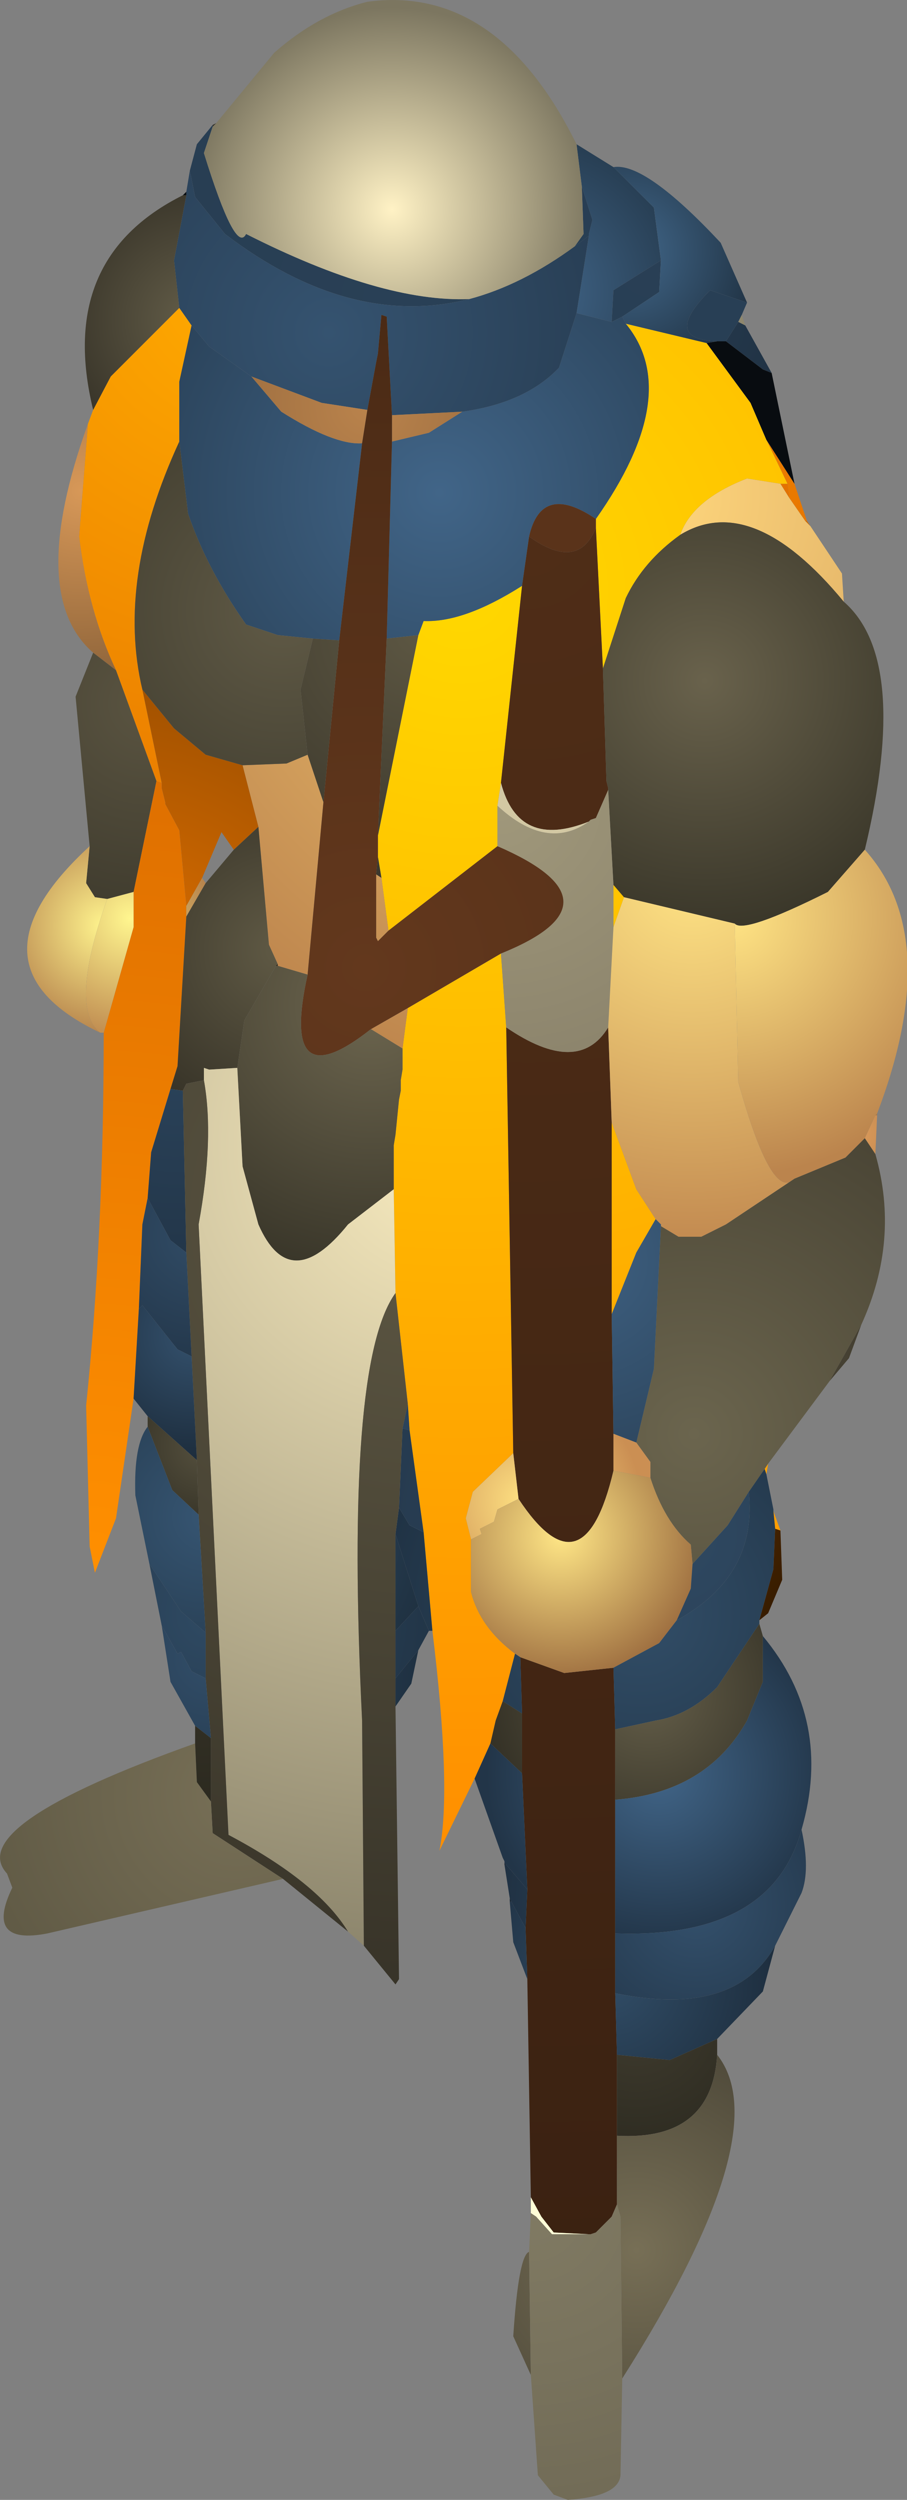 <?xml version="1.0" encoding="UTF-8" standalone="no"?>
<svg xmlns:ffdec="https://www.free-decompiler.com/flash" xmlns:xlink="http://www.w3.org/1999/xlink" ffdec:objectType="shape" height="71.05px" width="25.8px" xmlns="http://www.w3.org/2000/svg">
  <rect width="100%" height="100%" fill="#808080" stroke="none"/>
  <g transform="matrix(1.0, 0.0, 0.0, 1.0, 12.05, 54.65)">
    <path d="M4.35 -50.55 L5.4 -49.9 6.55 -48.75 6.75 -47.25 5.4 -46.4 5.35 -45.5 4.35 -45.75 4.7 -47.95 4.7 -48.0 4.8 -48.4 4.5 -49.35 4.35 -50.55" fill="url(#gradient0)" fill-rule="evenodd" stroke="none"/>
    <path d="M10.55 -40.9 L10.9 -39.85 10.85 -39.85 10.4 -40.5 10.35 -40.9 9.75 -42.15 10.55 -40.9 M-9.55 -42.6 L-9.4 -43.0 -8.9 -43.95 -6.95 -45.9 -6.6 -45.4 -6.95 -43.8 -6.95 -42.1 Q-8.75 -38.2 -8.0 -35.05 L-7.45 -32.4 -7.6 -32.45 -8.75 -35.6 Q-9.55 -37.3 -9.8 -39.4 L-9.55 -42.6" fill="url(#gradient1)" fill-rule="evenodd" stroke="none"/>
    <path d="M10.4 -40.5 L10.15 -40.9 10.35 -40.9 10.4 -40.5" fill="url(#gradient2)" fill-rule="evenodd" stroke="none"/>
    <path d="M9.8 -13.05 L9.75 -12.75 9.7 -12.9 9.8 -13.05 M9.95 -11.7 L10.15 -11.15 10.0 -11.2 9.95 -11.7 M1.45 -4.1 L0.45 -2.05 Q0.8 -3.8 0.25 -8.3 L0.0 -11.1 -0.4 -14.0 -0.45 -14.75 -0.8 -17.9 -0.85 -20.85 -0.85 -22.1 -0.8 -22.4 -0.7 -23.4 -0.65 -23.65 -0.65 -23.95 -0.6 -24.25 -0.6 -24.85 -0.45 -26.0 2.2 -27.55 2.35 -25.45 2.55 -13.35 1.4 -12.25 1.2 -11.5 1.35 -10.9 1.35 -9.4 Q1.6 -8.4 2.6 -7.65 L2.25 -6.3 2.05 -5.75 1.9 -5.1 1.45 -4.1 M10.15 -40.9 L9.2 -41.05 Q7.65 -40.45 7.3 -39.45 6.25 -38.7 5.75 -37.65 L5.1 -35.65 4.9 -39.65 4.9 -39.9 Q7.4 -43.45 5.75 -45.45 L8.05 -44.9 9.3 -43.2 9.75 -42.15 10.35 -40.9 10.15 -40.9 M-0.15 -36.6 L0.0 -37.0 Q1.15 -36.95 2.8 -38.0 L2.2 -32.4 2.1 -31.75 2.1 -30.6 -1.0 -28.2 -1.2 -29.7 -1.3 -30.3 -1.3 -30.9 -0.15 -36.6 M5.4 -29.5 L5.7 -29.15 5.4 -28.3 5.4 -29.5 M6.6 -20.0 L6.05 -19.05 5.35 -17.3 5.35 -22.75 6.05 -20.85 6.6 -20.0" fill="url(#gradient3)" fill-rule="evenodd" stroke="none"/>
    <path d="M11.0 -39.7 L11.9 -38.35 11.95 -37.55 Q9.35 -40.7 7.3 -39.45 7.65 -40.45 9.2 -41.05 L10.15 -40.9 10.4 -40.5 10.85 -39.85 11.0 -39.7 M-2.85 -31.85 L-3.3 -26.95 -4.15 -27.2 -4.15 -27.25 -4.4 -27.8 -4.7 -31.15 -5.15 -32.9 -3.9 -32.95 -3.3 -33.2 -2.85 -31.85 M-1.5 -25.4 L-0.45 -26.0 -0.6 -24.85 -1.5 -25.4 M-1.35 -29.8 L-1.2 -29.7 -1.0 -28.2 -1.3 -27.9 -1.35 -28.0 -1.35 -29.8" fill="url(#gradient4)" fill-rule="evenodd" stroke="none"/>
    <path d="M10.9 -39.85 L11.0 -39.7 10.85 -39.85 10.9 -39.85" fill="url(#gradient5)" fill-rule="evenodd" stroke="none"/>
    <path d="M5.35 -45.5 L5.4 -46.4 6.75 -47.25 6.7 -46.35 5.65 -45.65 5.35 -45.5" fill="url(#gradient6)" fill-rule="evenodd" stroke="none"/>
    <path d="M5.4 -49.9 Q6.3 -50.05 8.45 -47.75 L9.2 -46.05 8.15 -46.4 Q6.75 -45.0 8.35 -44.95 L8.05 -44.9 5.75 -45.45 5.65 -45.65 6.7 -46.35 6.75 -47.25 6.55 -48.75 5.4 -49.9" fill="url(#gradient7)" fill-rule="evenodd" stroke="none"/>
    <path d="M4.35 -45.75 L5.35 -45.5 5.65 -45.65 5.75 -45.45 Q7.4 -43.45 4.9 -39.9 3.35 -40.95 3.0 -39.4 L2.8 -38.0 Q1.15 -36.95 0.0 -37.0 L-0.15 -36.6 -1.05 -36.5 -0.9 -42.1 0.15 -42.35 1.1 -42.95 Q2.9 -43.2 3.85 -44.2 L4.35 -45.75 M-6.6 -45.4 L-6.1 -44.8 -4.9 -43.95 -4.05 -42.95 Q-2.55 -42.0 -1.75 -42.05 L-2.4 -36.45 -3.15 -36.5 -4.15 -36.6 -5.05 -36.9 Q-6.15 -38.45 -6.7 -40.05 L-6.95 -42.1 -6.95 -43.8 -6.6 -45.4" fill="url(#gradient8)" fill-rule="evenodd" stroke="none"/>
    <path d="M9.2 -46.05 L9.05 -45.7 8.95 -45.5 8.6 -44.95 8.35 -44.95 Q6.75 -45.0 8.15 -46.4 L9.2 -46.05" fill="url(#gradient9)" fill-rule="evenodd" stroke="none"/>
    <path d="M9.05 -45.7 L9.15 -45.4 8.95 -45.5 9.05 -45.7" fill="url(#gradient10)" fill-rule="evenodd" stroke="none"/>
    <path d="M9.15 -45.4 L9.9 -44.05 9.65 -44.15 8.6 -44.95 8.95 -45.5 9.15 -45.4" fill="url(#gradient11)" fill-rule="evenodd" stroke="none"/>
    <path d="M9.9 -44.05 L10.55 -40.9 9.75 -42.15 9.3 -43.2 8.05 -44.9 8.35 -44.95 8.6 -44.95 9.65 -44.15 9.9 -44.05" fill="url(#gradient12)" fill-rule="evenodd" stroke="none"/>
    <path d="M-6.65 -49.8 L-6.45 -50.55 -6.0 -51.1 -6.0 -51.05 -6.25 -50.3 Q-5.35 -47.4 -5.05 -48.0 -1.2 -46.05 1.3 -46.15 -2.1 -45.3 -5.65 -48.0 L-6.5 -49.05 -6.65 -49.8 M4.5 -49.35 L4.8 -48.4 4.7 -48.0 4.7 -47.95 4.3 -47.65 4.55 -48.0 4.5 -49.35" fill="url(#gradient13)" fill-rule="evenodd" stroke="none"/>
    <path d="M-6.75 -49.2 L-6.65 -49.8 -6.5 -49.05 -5.65 -48.0 Q-2.1 -45.3 1.3 -46.15 2.8 -46.55 4.3 -47.65 L4.7 -47.95 4.35 -45.75 3.85 -44.2 Q2.9 -43.2 1.1 -42.95 L-0.9 -42.85 -1.05 -45.65 -1.2 -45.7 -1.3 -44.6 -1.35 -44.35 -1.6 -43.0 -2.9 -43.2 -4.9 -43.95 -6.1 -44.8 -6.6 -45.4 -6.95 -45.9 -7.1 -47.25 -6.75 -49.1 -6.75 -49.2" fill="url(#gradient14)" fill-rule="evenodd" stroke="none"/>
    <path d="M-5.9 -51.15 L-4.25 -53.15 Q-3.0 -54.25 -1.6 -54.6 2.1 -55.1 4.35 -50.55 L4.5 -49.35 4.55 -48.0 4.3 -47.65 Q2.8 -46.55 1.3 -46.15 -1.2 -46.05 -5.05 -48.0 -5.35 -47.4 -6.25 -50.3 L-6.0 -51.05 -5.9 -51.15" fill="url(#gradient15)" fill-rule="evenodd" stroke="none"/>
    <path d="M4.9 -39.9 L4.9 -39.65 Q4.4 -38.4 3.0 -39.4 3.35 -40.95 4.9 -39.9" fill="url(#gradient16)" fill-rule="evenodd" stroke="none"/>
    <path d="M3.05 7.8 L2.95 1.6 2.9 0.15 2.95 -0.95 2.8 -4.25 2.8 -5.95 2.75 -7.55 4.0 -7.1 5.4 -7.25 5.45 -5.5 5.45 -3.5 5.45 0.3 5.45 2.0 5.5 3.75 5.5 6.05 5.5 8.0 5.35 8.35 4.9 8.8 4.75 8.85 4.7 8.85 3.7 8.8 3.35 8.35 3.05 7.8 M4.9 -39.65 L5.1 -35.65 5.2 -32.45 5.25 -32.25 5.25 -32.2 4.9 -31.4 4.75 -31.35 4.7 -31.3 Q2.7 -30.5 2.2 -32.4 L2.8 -38.0 3.0 -39.4 Q4.4 -38.4 4.9 -39.65 M2.35 -25.45 Q4.4 -24.05 5.25 -25.45 L5.35 -22.75 5.35 -17.3 5.4 -13.9 5.4 -12.85 Q4.55 -9.25 2.7 -12.05 L2.55 -13.35 2.35 -25.45" fill="url(#gradient17)" fill-rule="evenodd" stroke="none"/>
    <path d="M1.1 -42.95 L0.15 -42.35 -0.9 -42.1 -0.9 -42.85 1.1 -42.95 M-4.9 -43.95 L-2.9 -43.2 -1.6 -43.0 -1.75 -42.05 Q-2.55 -42.0 -4.05 -42.95 L-4.9 -43.95" fill="url(#gradient18)" fill-rule="evenodd" stroke="none"/>
    <path d="M11.95 -37.55 Q13.85 -35.9 12.55 -30.5 L11.5 -29.3 Q9.1 -28.1 8.85 -28.4 L5.7 -29.15 5.4 -29.5 5.25 -32.2 5.25 -32.25 5.2 -32.45 5.1 -35.65 5.75 -37.65 Q6.25 -38.7 7.3 -39.45 9.35 -40.7 11.95 -37.55" fill="url(#gradient19)" fill-rule="evenodd" stroke="none"/>
    <path d="M5.25 -32.2 L5.4 -29.5 5.4 -28.3 5.25 -25.45 Q4.4 -24.05 2.35 -25.45 L2.2 -27.55 Q5.8 -29.0 2.1 -30.6 L2.1 -31.75 Q3.5 -30.45 4.7 -31.3 L4.75 -31.35 4.9 -31.4 5.25 -32.2" fill="url(#gradient20)" fill-rule="evenodd" stroke="none"/>
    <path d="M4.7 -31.3 Q3.5 -30.45 2.1 -31.75 L2.2 -32.4 Q2.7 -30.5 4.7 -31.3" fill="url(#gradient21)" fill-rule="evenodd" stroke="none"/>
    <path d="M-0.9 -42.1 L-1.05 -36.5 -1.3 -30.9 -1.3 -30.3 -1.35 -29.8 -1.35 -28.0 -1.3 -27.9 -1.0 -28.2 2.1 -30.6 Q5.8 -29.0 2.2 -27.55 L-0.45 -26.0 -1.5 -25.4 Q-4.1 -23.35 -3.3 -26.95 L-2.85 -31.85 -2.4 -36.45 -1.75 -42.05 -1.6 -43.0 -1.35 -44.35 -1.3 -44.6 -1.2 -45.7 -1.05 -45.65 -0.9 -42.85 -0.9 -42.1" fill="url(#gradient22)" fill-rule="evenodd" stroke="none"/>
    <path d="M5.7 -29.15 L8.85 -28.4 8.95 -23.9 Q9.8 -20.85 10.4 -21.05 L8.6 -19.85 7.9 -19.5 7.25 -19.5 6.75 -19.8 6.75 -19.85 6.6 -20.0 6.05 -20.85 5.35 -22.75 5.25 -25.45 5.4 -28.3 5.7 -29.15" fill="url(#gradient23)" fill-rule="evenodd" stroke="none"/>
    <path d="M12.55 -30.5 Q14.8 -28.0 12.9 -23.0 L12.85 -22.95 12.55 -22.3 12.0 -21.75 10.55 -21.15 10.4 -21.05 Q9.8 -20.85 8.95 -23.9 L8.85 -28.4 Q9.1 -28.1 11.5 -29.3 L12.55 -30.5" fill="url(#gradient24)" fill-rule="evenodd" stroke="none"/>
    <path d="M12.9 -23.0 L12.9 -22.95 12.85 -22.95 12.9 -23.0" fill="url(#gradient25)" fill-rule="evenodd" stroke="none"/>
    <path d="M12.9 -22.95 L12.85 -21.85 12.55 -22.3 12.85 -22.95 12.9 -22.95" fill="url(#gradient26)" fill-rule="evenodd" stroke="none"/>
    <path d="M12.85 -21.85 Q13.55 -19.4 12.45 -17.0 L11.55 -15.4 9.8 -13.05 9.7 -12.9 9.25 -12.25 8.65 -11.3 7.65 -10.2 7.6 -10.75 Q6.85 -11.4 6.45 -12.65 L6.45 -13.1 6.05 -13.65 6.55 -15.75 6.75 -19.8 7.25 -19.5 7.9 -19.5 8.6 -19.85 10.4 -21.05 10.55 -21.15 12.0 -21.75 12.55 -22.3 12.85 -21.85" fill="url(#gradient27)" fill-rule="evenodd" stroke="none"/>
    <path d="M12.45 -17.0 L12.1 -16.05 11.55 -15.4 12.45 -17.0" fill="url(#gradient28)" fill-rule="evenodd" stroke="none"/>
    <path d="M6.75 -19.8 L6.55 -15.75 6.05 -13.65 5.4 -13.9 5.35 -17.3 6.05 -19.05 6.6 -20.0 6.75 -19.85 6.75 -19.8 M-0.6 -14.05 L-0.45 -14.75 -0.4 -14.0 -0.6 -14.05" fill="url(#gradient29)" fill-rule="evenodd" stroke="none"/>
    <path d="M6.05 -13.65 L6.45 -13.1 6.45 -12.65 5.4 -12.85 5.4 -13.9 6.05 -13.65 M2.7 -12.05 L2.1 -11.75 2.0 -11.4 1.6 -11.2 1.65 -11.05 1.35 -10.9 1.2 -11.5 1.4 -12.25 2.55 -13.35 2.7 -12.05" fill="url(#gradient30)" fill-rule="evenodd" stroke="none"/>
    <path d="M6.45 -12.65 Q6.85 -11.4 7.6 -10.75 L7.65 -10.2 7.6 -9.5 7.2 -8.6 6.7 -7.95 5.4 -7.25 4.0 -7.1 2.75 -7.55 2.6 -7.65 Q1.6 -8.4 1.35 -9.4 L1.35 -10.9 1.65 -11.05 1.6 -11.2 2.0 -11.4 2.1 -11.75 2.7 -12.05 Q4.55 -9.25 5.4 -12.85 L6.45 -12.65" fill="url(#gradient31)" fill-rule="evenodd" stroke="none"/>
    <path d="M9.75 -12.75 L9.95 -11.75 9.95 -11.7 10.0 -11.2 9.95 -10.05 9.55 -8.6 9.55 -8.5 8.35 -6.7 Q7.55 -5.9 6.6 -5.75 L5.45 -5.5 5.4 -7.25 6.7 -7.95 7.2 -8.6 Q9.5 -9.85 9.25 -12.25 L9.7 -12.9 9.75 -12.75 M0.25 -8.3 L0.15 -8.3 -0.15 -9.0 -0.8 -11.05 -0.7 -11.8 -0.4 -11.3 0.0 -11.1 0.25 -8.3 M2.6 -7.65 L2.75 -7.55 2.8 -5.95 2.25 -6.3 2.6 -7.65" fill="url(#gradient32)" fill-rule="evenodd" stroke="none"/>
    <path d="M7.65 -10.2 L8.65 -11.3 9.25 -12.25 Q9.5 -9.85 7.2 -8.6 L7.6 -9.5 7.65 -10.2 M-0.6 -14.05 L-0.4 -14.0 0.0 -11.1 -0.4 -11.3 -0.7 -11.8 -0.6 -14.05" fill="url(#gradient33)" fill-rule="evenodd" stroke="none"/>
    <path d="M10.15 -11.15 L10.2 -9.75 9.8 -8.8 9.55 -8.6 9.95 -10.05 10.0 -11.2 10.15 -11.15 M-5.15 -32.9 L-4.7 -31.15 -5.4 -30.5 -5.75 -31.0 -6.3 -29.7 -6.75 -28.9 -6.95 -31.05 -7.35 -31.8 -7.35 -31.85 -7.45 -32.25 -7.45 -32.4 -8.0 -35.05 -7.1 -33.95 -6.2 -33.2 -5.15 -32.9" fill="url(#gradient34)" fill-rule="evenodd" stroke="none"/>
    <path d="M9.55 -8.5 L9.65 -8.15 9.65 -6.85 9.2 -5.75 Q8.05 -3.7 5.45 -3.5 L5.45 -5.5 6.6 -5.75 Q7.55 -5.9 8.35 -6.7 L9.55 -8.5 M2.8 -5.95 L2.8 -4.25 1.9 -5.1 2.05 -5.75 2.25 -6.3 2.8 -5.95" fill="url(#gradient35)" fill-rule="evenodd" stroke="none"/>
    <path d="M9.65 -8.15 Q11.65 -5.75 10.75 -2.65 9.9 0.45 5.45 0.3 L5.45 -3.5 Q8.05 -3.7 9.2 -5.75 L9.65 -6.85 9.65 -8.15 M2.3 -1.7 L2.3 -1.75 2.25 -1.85 1.45 -4.1 1.9 -5.1 2.8 -4.25 2.95 -0.95 2.35 -1.65 2.3 -1.7" fill="url(#gradient36)" fill-rule="evenodd" stroke="none"/>
    <path d="M2.3 -1.65 L2.3 -1.7 2.35 -1.65 2.3 -1.65" fill="url(#gradient37)" fill-rule="evenodd" stroke="none"/>
    <path d="M10.75 -2.65 Q11.0 -1.5 10.75 -0.85 L10.0 0.65 Q8.85 2.7 5.45 2.0 L5.45 0.3 Q9.9 0.45 10.75 -2.65 M2.45 -0.7 L2.3 -1.65 2.35 -1.65 2.95 -0.95 2.9 0.15 2.5 -0.6 2.45 -0.7" fill="url(#gradient38)" fill-rule="evenodd" stroke="none"/>
    <path d="M2.45 -0.6 L2.45 -0.7 2.5 -0.6 2.45 -0.6" fill="url(#gradient39)" fill-rule="evenodd" stroke="none"/>
    <path d="M10.0 0.65 L9.65 1.95 8.35 3.3 7.0 3.9 5.5 3.75 5.45 2.0 Q8.85 2.7 10.0 0.65 M2.95 1.6 L2.55 0.55 2.45 -0.6 2.5 -0.6 2.9 0.15 2.95 1.6" fill="url(#gradient40)" fill-rule="evenodd" stroke="none"/>
    <path d="M8.35 3.3 L8.35 3.75 Q8.2 6.2 5.5 6.05 L5.5 3.75 7.0 3.9 8.35 3.3" fill="url(#gradient41)" fill-rule="evenodd" stroke="none"/>
    <path d="M8.35 3.75 Q10.1 5.95 5.65 12.95 L5.6 8.35 5.5 8.0 5.5 6.05 Q8.2 6.2 8.35 3.75 M3.05 12.85 L2.55 11.75 Q2.7 9.45 3.0 9.35 L3.05 12.85" fill="url(#gradient42)" fill-rule="evenodd" stroke="none"/>
    <path d="M3.05 8.25 L3.05 7.8 3.35 8.35 3.7 8.8 4.7 8.85 3.65 8.85 3.2 8.35 3.05 8.25" fill="url(#gradient43)" fill-rule="evenodd" stroke="none"/>
    <path d="M5.65 12.95 L5.6 15.7 Q5.55 16.3 4.1 16.4 L3.7 16.25 3.25 15.7 3.05 12.85 3.0 9.35 3.05 8.25 3.2 8.35 3.65 8.85 4.7 8.85 4.75 8.85 4.9 8.8 5.35 8.35 5.5 8.0 5.6 8.35 5.65 12.95" fill="url(#gradient44)" fill-rule="evenodd" stroke="none"/>
    <path d="M-6.0 -51.1 L-5.9 -51.15 -6.0 -51.05 -6.0 -51.1" fill="url(#gradient45)" fill-rule="evenodd" stroke="none"/>
    <path d="M-6.85 -49.1 L-6.75 -49.2 -6.75 -49.1 -6.85 -49.1" fill="url(#gradient46)" fill-rule="evenodd" stroke="none"/>
    <path d="M-9.4 -43.0 Q-10.45 -47.3 -6.85 -49.1 L-6.75 -49.1 -7.1 -47.25 -6.95 -45.9 -8.9 -43.95 -9.4 -43.0" fill="url(#gradient47)" fill-rule="evenodd" stroke="none"/>
    <path d="M-6.95 -42.1 L-6.7 -40.05 Q-6.15 -38.45 -5.05 -36.9 L-4.15 -36.6 -3.15 -36.5 -3.5 -35.05 -3.3 -33.2 -3.9 -32.95 -5.15 -32.9 -6.2 -33.2 -7.1 -33.95 -8.0 -35.05 Q-8.75 -38.2 -6.95 -42.1" fill="url(#gradient48)" fill-rule="evenodd" stroke="none"/>
    <path d="M-9.4 -36.1 Q-11.3 -37.75 -9.55 -42.6 L-9.8 -39.4 Q-9.55 -37.3 -8.75 -35.6 L-9.4 -36.1" fill="url(#gradient49)" fill-rule="evenodd" stroke="none"/>
    <path d="M-1.05 -36.5 L-0.15 -36.6 -1.3 -30.9 -1.05 -36.5 M-2.4 -36.45 L-2.85 -31.85 -3.3 -33.2 -3.5 -35.05 -3.15 -36.5 -2.4 -36.45 M-1.35 -29.8 L-1.3 -30.3 -1.2 -29.7 -1.35 -29.8" fill="url(#gradient50)" fill-rule="evenodd" stroke="none"/>
    <path d="M-9.5 -30.6 L-9.9 -34.85 -9.4 -36.1 -8.75 -35.6 -7.6 -32.45 -8.25 -29.3 -9.0 -29.1 -9.35 -29.15 -9.6 -29.55 -9.5 -30.6" fill="url(#gradient51)" fill-rule="evenodd" stroke="none"/>
    <path d="M-8.25 -14.9 L-8.75 -11.5 -9.35 -9.95 -9.5 -10.7 -9.6 -14.7 Q-9.1 -19.55 -9.1 -25.3 L-8.25 -28.3 -8.25 -29.3 -7.6 -32.45 -7.45 -32.4 -7.45 -32.25 -7.35 -31.85 -7.35 -31.8 -6.95 -31.05 -6.75 -28.9 -6.75 -28.6 -7.0 -24.35 -7.2 -23.7 -7.75 -21.9 -7.85 -20.6 -8.0 -19.85 -8.1 -17.45 -8.25 -14.9" fill="url(#gradient52)" fill-rule="evenodd" stroke="none"/>
    <path d="M-9.2 -25.3 Q-13.2 -27.2 -9.5 -30.6 L-9.6 -29.55 -9.35 -29.15 -9.0 -29.1 Q-10.1 -26.0 -9.2 -25.3 M-6.75 -28.9 L-6.3 -29.7 -6.2 -29.55 -6.75 -28.6 -6.75 -28.9" fill="url(#gradient53)" fill-rule="evenodd" stroke="none"/>
    <path d="M-4.7 -31.15 L-4.4 -27.8 -4.15 -27.25 -4.2 -27.2 -5.1 -25.65 -5.3 -24.3 -6.1 -24.25 -6.25 -24.3 -6.25 -23.95 -6.75 -23.85 -6.85 -23.65 -7.2 -23.7 -7.0 -24.35 -6.75 -28.6 -6.2 -29.55 -5.4 -30.5 -4.7 -31.15" fill="url(#gradient54)" fill-rule="evenodd" stroke="none"/>
    <path d="M-9.1 -25.3 L-9.2 -25.3 Q-10.1 -26.0 -9.0 -29.1 L-8.25 -29.3 -8.25 -28.3 -9.1 -25.3" fill="url(#gradient55)" fill-rule="evenodd" stroke="none"/>
    <path d="M-4.15 -27.25 L-4.15 -27.2 -4.2 -27.2 -4.15 -27.25" fill="url(#gradient56)" fill-rule="evenodd" stroke="none"/>
    <path d="M-3.3 -26.95 Q-4.1 -23.35 -1.5 -25.4 L-0.6 -24.85 -0.6 -24.25 -0.65 -23.95 -0.65 -23.65 -0.7 -23.4 -0.8 -22.4 -0.85 -22.1 -0.85 -20.85 -2.15 -19.85 Q-3.8 -17.8 -4.7 -19.85 L-5.15 -21.5 -5.3 -24.3 -5.1 -25.65 -4.2 -27.2 -4.15 -27.2 -3.3 -26.95" fill="url(#gradient57)" fill-rule="evenodd" stroke="none"/>
    <path d="M-1.7 0.65 L-2.15 0.25 Q-3.0 -1.15 -5.55 -2.5 L-6.4 -19.85 Q-5.95 -22.3 -6.25 -23.95 L-6.25 -24.3 -6.1 -24.25 -5.3 -24.3 -5.15 -21.5 -4.7 -19.85 Q-3.8 -17.8 -2.15 -19.85 L-0.85 -20.85 -0.8 -17.9 Q-2.25 -15.9 -1.75 -5.75 L-1.7 0.65" fill="url(#gradient58)" fill-rule="evenodd" stroke="none"/>
    <path d="M-7.2 -23.7 L-6.85 -23.65 -6.75 -19.05 -7.2 -19.4 -7.85 -20.6 -7.75 -21.9 -7.2 -23.7" fill="url(#gradient59)" fill-rule="evenodd" stroke="none"/>
    <path d="M-0.8 -6.15 L-0.7 1.6 -0.8 1.75 -1.7 0.65 -1.75 -5.75 Q-2.25 -15.9 -0.8 -17.9 L-0.45 -14.75 -0.6 -14.05 -0.7 -11.8 -0.8 -11.05 -0.8 -8.3 -0.8 -6.95 -0.8 -6.15 M-2.15 0.25 L-4.0 -1.25 -6.0 -2.55 -6.05 -3.45 -6.05 -5.25 -6.2 -6.95 -6.2 -8.25 -6.4 -11.6 -6.45 -13.15 -6.6 -16.1 -6.75 -19.05 -6.85 -23.65 -6.75 -23.85 -6.25 -23.95 Q-5.95 -22.3 -6.4 -19.85 L-5.55 -2.5 Q-3.0 -1.15 -2.15 0.25" fill="url(#gradient60)" fill-rule="evenodd" stroke="none"/>
    <path d="M-7.85 -20.6 L-7.2 -19.4 -6.75 -19.05 -6.6 -16.1 -7.0 -16.3 -8.0 -17.55 -8.1 -17.45 -8.0 -19.85 -7.85 -20.6" fill="url(#gradient61)" fill-rule="evenodd" stroke="none"/>
    <path d="M-7.85 -14.4 L-8.25 -14.9 -8.1 -17.45 -8.0 -17.55 -7.0 -16.3 -6.6 -16.1 -6.45 -13.15 -7.85 -14.4" fill="url(#gradient62)" fill-rule="evenodd" stroke="none"/>
    <path d="M-7.85 -14.1 L-7.85 -14.4 -6.45 -13.15 -6.4 -11.6 -7.15 -12.3 -7.85 -14.1" fill="url(#gradient63)" fill-rule="evenodd" stroke="none"/>
    <path d="M-4.0 -1.25 L-10.7 0.3 Q-12.5 0.65 -11.7 -1.0 L-11.85 -1.4 Q-13.1 -2.75 -6.5 -5.1 L-6.45 -4.0 -6.05 -3.45 -6.0 -2.55 -4.0 -1.25" fill="url(#gradient64)" fill-rule="evenodd" stroke="none"/>
    <path d="M-7.8 -10.2 L-8.2 -12.15 Q-8.25 -13.6 -7.85 -14.1 L-7.15 -12.3 -6.4 -11.6 -6.2 -8.25 -6.9 -8.85 -7.8 -10.2 M-0.8 -8.3 L-0.8 -11.05 -0.15 -9.0 -0.8 -8.3" fill="url(#gradient65)" fill-rule="evenodd" stroke="none"/>
    <path d="M0.15 -8.3 L-0.15 -7.75 -0.8 -6.95 -0.8 -8.3 -0.15 -9.0 0.15 -8.3 M-7.45 -8.45 L-7.8 -10.2 -6.9 -8.85 -6.2 -8.25 -6.2 -6.95 -6.6 -7.15 -6.9 -7.7 -7.0 -7.65 -7.45 -8.45" fill="url(#gradient66)" fill-rule="evenodd" stroke="none"/>
    <path d="M-0.15 -7.75 L-0.35 -6.8 -0.8 -6.15 -0.8 -6.95 -0.15 -7.75 M-6.5 -5.6 L-7.2 -6.85 -7.45 -8.45 -7.0 -7.65 -6.9 -7.7 -6.6 -7.15 -6.2 -6.95 -6.05 -5.25 -6.5 -5.6" fill="url(#gradient67)" fill-rule="evenodd" stroke="none"/>
    <path d="M-6.5 -5.1 L-6.5 -5.6 -6.05 -5.25 -6.05 -3.45 -6.45 -4.0 -6.5 -5.1" fill="url(#gradient68)" fill-rule="evenodd" stroke="none"/>
  </g>
  <defs>
    <radialGradient cx="0" cy="0" gradientTransform="matrix(0.006, 0.0, 0.0, 0.006, 3.05, -46.35)" gradientUnits="userSpaceOnUse" id="gradient0" r="819.2" spreadMethod="pad">
      <stop offset="0.0" stop-color="#42678b"/>
      <stop offset="1.0" stop-color="#24394c"/>
    </radialGradient>
    <radialGradient cx="0" cy="0" gradientTransform="matrix(0.022, 0.0, 0.0, 0.022, -5.0, -46.7)" gradientUnits="userSpaceOnUse" id="gradient1" r="819.2" spreadMethod="pad">
      <stop offset="0.0" stop-color="#ffab00"/>
      <stop offset="1.0" stop-color="#e77500"/>
    </radialGradient>
    <radialGradient cx="0" cy="0" gradientTransform="matrix(0.002, 0.0, 0.0, 0.002, 10.2, -41.0)" gradientUnits="userSpaceOnUse" id="gradient2" r="819.2" spreadMethod="pad">
      <stop offset="0.0" stop-color="#e57300"/>
      <stop offset="1.0" stop-color="#db6e00"/>
    </radialGradient>
    <radialGradient cx="0" cy="0" gradientTransform="matrix(0.044, 0.0, 0.0, 0.044, 1.1, -37.9)" gradientUnits="userSpaceOnUse" id="gradient3" r="819.2" spreadMethod="pad">
      <stop offset="0.0" stop-color="#ffd800"/>
      <stop offset="1.0" stop-color="#ff8e00"/>
    </radialGradient>
    <radialGradient cx="0" cy="0" gradientTransform="matrix(0.021, 0.0, 0.0, 0.021, 6.45, -40.55)" gradientUnits="userSpaceOnUse" id="gradient4" r="819.2" spreadMethod="pad">
      <stop offset="0.0" stop-color="#ffd77d"/>
      <stop offset="1.0" stop-color="#bf874e"/>
    </radialGradient>
    <radialGradient cx="0" cy="0" gradientTransform="matrix(0.003, 0.0, 0.0, 0.003, 10.95, -39.6)" gradientUnits="userSpaceOnUse" id="gradient5" r="819.2" spreadMethod="pad">
      <stop offset="0.0" stop-color="#d36a00"/>
      <stop offset="1.0" stop-color="#bd5f00"/>
    </radialGradient>
    <radialGradient cx="0" cy="0" gradientTransform="matrix(0.003, 0.0, 0.0, 0.003, 6.6, -47.4)" gradientUnits="userSpaceOnUse" id="gradient6" r="819.2" spreadMethod="pad">
      <stop offset="0.0" stop-color="#293f55"/>
      <stop offset="1.0" stop-color="#283f55"/>
    </radialGradient>
    <radialGradient cx="0" cy="0" gradientTransform="matrix(0.005, 0.0, 0.0, 0.005, 5.8, -47.5)" gradientUnits="userSpaceOnUse" id="gradient7" r="819.2" spreadMethod="pad">
      <stop offset="0.0" stop-color="#42688b"/>
      <stop offset="1.0" stop-color="#1e2f3f"/>
    </radialGradient>
    <radialGradient cx="0" cy="0" gradientTransform="matrix(0.011, 0.0, 0.0, 0.011, 0.45, -40.65)" gradientUnits="userSpaceOnUse" id="gradient8" r="819.2" spreadMethod="pad">
      <stop offset="0.0" stop-color="#416588"/>
      <stop offset="1.0" stop-color="#2a4259"/>
    </radialGradient>
    <radialGradient cx="0" cy="0" gradientTransform="matrix(0.002, 0.0, 0.0, 0.002, 9.1, -46.15)" gradientUnits="userSpaceOnUse" id="gradient9" r="819.2" spreadMethod="pad">
      <stop offset="0.0" stop-color="#283f55"/>
      <stop offset="1.0" stop-color="#283f55"/>
    </radialGradient>
    <radialGradient cx="0" cy="0" gradientTransform="matrix(0.005, 0.0, 0.0, 0.005, 7.35, -46.45)" gradientUnits="userSpaceOnUse" id="gradient10" r="819.2" spreadMethod="pad">
      <stop offset="0.0" stop-color="#9c9579"/>
      <stop offset="1.0" stop-color="#7e7761"/>
    </radialGradient>
    <radialGradient cx="0" cy="0" gradientTransform="matrix(0.003, 0.0, 0.0, 0.003, 8.1, -45.3)" gradientUnits="userSpaceOnUse" id="gradient11" r="819.2" spreadMethod="pad">
      <stop offset="0.0" stop-color="#24384c"/>
      <stop offset="1.0" stop-color="#203243"/>
    </radialGradient>
    <radialGradient cx="0" cy="0" gradientTransform="matrix(0.008, 0.0, 0.0, 0.008, 9.1, -42.65)" gradientUnits="userSpaceOnUse" id="gradient12" r="819.2" spreadMethod="pad">
      <stop offset="0.0" stop-color="#080c10"/>
      <stop offset="1.0" stop-color="#080c10"/>
    </radialGradient>
    <radialGradient cx="0" cy="0" gradientTransform="matrix(0.009, 0.0, 0.0, 0.009, -0.5, -46.1)" gradientUnits="userSpaceOnUse" id="gradient13" r="819.2" spreadMethod="pad">
      <stop offset="0.0" stop-color="#294056"/>
      <stop offset="1.0" stop-color="#283e53"/>
    </radialGradient>
    <radialGradient cx="0" cy="0" gradientTransform="matrix(0.01, 0.0, 0.0, 0.01, -2.7, -45.2)" gradientUnits="userSpaceOnUse" id="gradient14" r="819.2" spreadMethod="pad">
      <stop offset="0.0" stop-color="#355370"/>
      <stop offset="1.0" stop-color="#283e54"/>
    </radialGradient>
    <radialGradient cx="0" cy="0" gradientTransform="matrix(0.007, 0.0, 0.0, 0.007, -0.9, -48.7)" gradientUnits="userSpaceOnUse" id="gradient15" r="819.2" spreadMethod="pad">
      <stop offset="0.0" stop-color="#fff2c5"/>
      <stop offset="1.0" stop-color="#7c7660"/>
    </radialGradient>
    <radialGradient cx="0" cy="0" gradientTransform="matrix(0.002, 0.0, 0.0, 0.002, 4.35, -39.2)" gradientUnits="userSpaceOnUse" id="gradient16" r="819.2" spreadMethod="pad">
      <stop offset="0.0" stop-color="#5a331a"/>
      <stop offset="1.0" stop-color="#5a331a"/>
    </radialGradient>
    <radialGradient cx="0" cy="0" gradientTransform="matrix(0.063, 0.0, 0.0, 0.063, 3.0, -39.5)" gradientUnits="userSpaceOnUse" id="gradient17" r="819.2" spreadMethod="pad">
      <stop offset="0.0" stop-color="#4f2d17"/>
      <stop offset="1.0" stop-color="#3a2111"/>
    </radialGradient>
    <radialGradient cx="0" cy="0" gradientTransform="matrix(0.005, 0.0, 0.0, 0.005, -1.6, -43.15)" gradientUnits="userSpaceOnUse" id="gradient18" r="819.2" spreadMethod="pad">
      <stop offset="0.0" stop-color="#ba834c"/>
      <stop offset="1.0" stop-color="#9d6e40"/>
    </radialGradient>
    <radialGradient cx="0" cy="0" gradientTransform="matrix(0.009, 0.0, 0.0, 0.009, 8.0, -35.3)" gradientUnits="userSpaceOnUse" id="gradient19" r="819.2" spreadMethod="pad">
      <stop offset="0.0" stop-color="#69624c"/>
      <stop offset="1.0" stop-color="#383528"/>
    </radialGradient>
    <radialGradient cx="0" cy="0" gradientTransform="matrix(0.009, 0.0, 0.0, 0.009, 2.15, -31.9)" gradientUnits="userSpaceOnUse" id="gradient20" r="819.2" spreadMethod="pad">
      <stop offset="0.0" stop-color="#a0987b"/>
      <stop offset="1.0" stop-color="#8d856d"/>
    </radialGradient>
    <radialGradient cx="0" cy="0" gradientTransform="matrix(0.003, 0.0, 0.0, 0.003, 2.85, -31.25)" gradientUnits="userSpaceOnUse" id="gradient21" r="819.2" spreadMethod="pad">
      <stop offset="0.0" stop-color="#d3c8a3"/>
      <stop offset="1.0" stop-color="#d2c7a2"/>
    </radialGradient>
    <radialGradient cx="0" cy="0" gradientTransform="matrix(0.023, 0.0, 0.0, 0.023, -1.65, -27.15)" gradientUnits="userSpaceOnUse" id="gradient22" r="819.2" spreadMethod="pad">
      <stop offset="0.0" stop-color="#63381d"/>
      <stop offset="1.0" stop-color="#4a2a15"/>
    </radialGradient>
    <radialGradient cx="0" cy="0" gradientTransform="matrix(0.013, 0.0, 0.0, 0.013, 7.65, -29.75)" gradientUnits="userSpaceOnUse" id="gradient23" r="819.2" spreadMethod="pad">
      <stop offset="0.0" stop-color="#ffe485"/>
      <stop offset="1.0" stop-color="#c1884f"/>
    </radialGradient>
    <radialGradient cx="0" cy="0" gradientTransform="matrix(0.009, 0.0, 0.0, 0.009, 8.8, -28.6)" gradientUnits="userSpaceOnUse" id="gradient24" r="819.2" spreadMethod="pad">
      <stop offset="0.0" stop-color="#ffe484"/>
      <stop offset="1.0" stop-color="#bb844d"/>
    </radialGradient>
    <radialGradient cx="0" cy="0" gradientTransform="matrix(0.001, 0.0, 0.0, 0.001, 12.9, -23.55)" gradientUnits="userSpaceOnUse" id="gradient25" r="819.2" spreadMethod="pad">
      <stop offset="0.0" stop-color="#be864e"/>
      <stop offset="1.0" stop-color="#a37343"/>
    </radialGradient>
    <radialGradient cx="0" cy="0" gradientTransform="matrix(0.002, 0.0, 0.0, 0.002, 12.35, -22.4)" gradientUnits="userSpaceOnUse" id="gradient26" r="819.2" spreadMethod="pad">
      <stop offset="0.0" stop-color="#db9a5a"/>
      <stop offset="1.0" stop-color="#b9834c"/>
    </radialGradient>
    <radialGradient cx="0" cy="0" gradientTransform="matrix(0.012, 0.0, 0.0, 0.012, 7.7, -13.9)" gradientUnits="userSpaceOnUse" id="gradient27" r="819.2" spreadMethod="pad">
      <stop offset="0.0" stop-color="#6b654e"/>
      <stop offset="1.0" stop-color="#4a4535"/>
    </radialGradient>
    <radialGradient cx="0" cy="0" gradientTransform="matrix(0.002, 0.0, 0.0, 0.002, 11.9, -16.05)" gradientUnits="userSpaceOnUse" id="gradient28" r="819.2" spreadMethod="pad">
      <stop offset="0.0" stop-color="#464133"/>
      <stop offset="1.0" stop-color="#413c2e"/>
    </radialGradient>
    <radialGradient cx="0" cy="0" gradientTransform="matrix(0.008, 0.0, 0.0, 0.008, 4.45, -18.8)" gradientUnits="userSpaceOnUse" id="gradient29" r="819.2" spreadMethod="pad">
      <stop offset="0.0" stop-color="#3e6081"/>
      <stop offset="1.0" stop-color="#2b435a"/>
    </radialGradient>
    <radialGradient cx="0" cy="0" gradientTransform="matrix(0.004, 0.0, 0.0, 0.004, 2.9, -12.0)" gradientUnits="userSpaceOnUse" id="gradient30" r="819.2" spreadMethod="pad">
      <stop offset="0.0" stop-color="#ffe283"/>
      <stop offset="1.0" stop-color="#cb8f53"/>
    </radialGradient>
    <radialGradient cx="0" cy="0" gradientTransform="matrix(0.005, 0.0, 0.0, 0.005, 3.9, -11.0)" gradientUnits="userSpaceOnUse" id="gradient31" r="819.2" spreadMethod="pad">
      <stop offset="0.0" stop-color="#ffe686"/>
      <stop offset="1.0" stop-color="#9f7041"/>
    </radialGradient>
    <radialGradient cx="0" cy="0" gradientTransform="matrix(0.009, 0.0, 0.0, 0.009, 6.15, -8.8)" gradientUnits="userSpaceOnUse" id="gradient32" r="819.2" spreadMethod="pad">
      <stop offset="0.0" stop-color="#324e68"/>
      <stop offset="1.0" stop-color="#203345"/>
    </radialGradient>
    <radialGradient cx="0" cy="0" gradientTransform="matrix(0.011, 0.0, 0.0, 0.011, 6.95, -11.05)" gradientUnits="userSpaceOnUse" id="gradient33" r="819.2" spreadMethod="pad">
      <stop offset="0.0" stop-color="#2f4962"/>
      <stop offset="1.0" stop-color="#25394d"/>
    </radialGradient>
    <radialGradient cx="0" cy="0" gradientTransform="matrix(0.031, 0.0, 0.0, 0.031, -9.2, -24.75)" gradientUnits="userSpaceOnUse" id="gradient34" r="819.2" spreadMethod="pad">
      <stop offset="0.0" stop-color="#ef7800"/>
      <stop offset="1.0" stop-color="#331a00"/>
    </radialGradient>
    <radialGradient cx="0" cy="0" gradientTransform="matrix(0.006, 0.0, 0.0, 0.006, 6.4, -6.5)" gradientUnits="userSpaceOnUse" id="gradient35" r="819.2" spreadMethod="pad">
      <stop offset="0.0" stop-color="#645e49"/>
      <stop offset="1.0" stop-color="#322f24"/>
    </radialGradient>
    <radialGradient cx="0" cy="0" gradientTransform="matrix(0.006, 0.0, 0.0, 0.006, 6.7, -4.25)" gradientUnits="userSpaceOnUse" id="gradient36" r="819.2" spreadMethod="pad">
      <stop offset="0.0" stop-color="#416588"/>
      <stop offset="1.0" stop-color="#223548"/>
    </radialGradient>
    <radialGradient cx="0" cy="0" gradientTransform="matrix(0.004, 0.0, 0.0, 0.004, 1.5, -4.15)" gradientUnits="userSpaceOnUse" id="gradient37" r="819.2" spreadMethod="pad">
      <stop offset="0.0" stop-color="#1f3142"/>
      <stop offset="1.0" stop-color="#121c26"/>
    </radialGradient>
    <radialGradient cx="0" cy="0" gradientTransform="matrix(0.007, 0.0, 0.0, 0.007, 7.75, -0.5)" gradientUnits="userSpaceOnUse" id="gradient38" r="819.2" spreadMethod="pad">
      <stop offset="0.0" stop-color="#34516d"/>
      <stop offset="1.0" stop-color="#1f3041"/>
    </radialGradient>
    <radialGradient cx="0" cy="0" gradientTransform="matrix(0.002, 0.0, 0.0, 0.002, 2.6, -0.35)" gradientUnits="userSpaceOnUse" id="gradient39" r="819.2" spreadMethod="pad">
      <stop offset="0.0" stop-color="#1b2b39"/>
      <stop offset="1.0" stop-color="#101a23"/>
    </radialGradient>
    <radialGradient cx="0" cy="0" gradientTransform="matrix(0.006, 0.0, 0.0, 0.006, 5.3, 1.6)" gradientUnits="userSpaceOnUse" id="gradient40" r="819.2" spreadMethod="pad">
      <stop offset="0.0" stop-color="#314d67"/>
      <stop offset="1.0" stop-color="#1d2d3d"/>
    </radialGradient>
    <radialGradient cx="0" cy="0" gradientTransform="matrix(0.005, 0.0, 0.0, 0.005, 6.05, 2.75)" gradientUnits="userSpaceOnUse" id="gradient41" r="819.2" spreadMethod="pad">
      <stop offset="0.0" stop-color="#3f3b2e"/>
      <stop offset="1.0" stop-color="#2c2a20"/>
    </radialGradient>
    <radialGradient cx="0" cy="0" gradientTransform="matrix(0.008, 0.0, 0.0, 0.008, 6.05, 9.3)" gradientUnits="userSpaceOnUse" id="gradient42" r="819.2" spreadMethod="pad">
      <stop offset="0.0" stop-color="#776f56"/>
      <stop offset="1.0" stop-color="#4c4738"/>
    </radialGradient>
    <radialGradient cx="0" cy="0" gradientTransform="matrix(0.003, 0.0, 0.0, 0.003, 4.85, 8.7)" gradientUnits="userSpaceOnUse" id="gradient43" r="819.2" spreadMethod="pad">
      <stop offset="0.0" stop-color="#ffffd7"/>
      <stop offset="1.0" stop-color="#ffffd7"/>
    </radialGradient>
    <radialGradient cx="0" cy="0" gradientTransform="matrix(0.01, 0.0, 0.0, 0.01, 3.1, 8.15)" gradientUnits="userSpaceOnUse" id="gradient44" r="819.2" spreadMethod="pad">
      <stop offset="0.0" stop-color="#807a63"/>
      <stop offset="1.0" stop-color="#726c57"/>
    </radialGradient>
    <radialGradient cx="0" cy="0" gradientTransform="matrix(0.006, 0.0, 0.0, 0.006, -3.05, -54.15)" gradientUnits="userSpaceOnUse" id="gradient45" r="819.2" spreadMethod="pad">
      <stop offset="0.0" stop-color="#686350"/>
      <stop offset="1.0" stop-color="#28261f"/>
    </radialGradient>
    <radialGradient cx="0" cy="0" gradientTransform="matrix(0.006, 0.0, 0.0, 0.006, -7.15, -47.15)" gradientUnits="userSpaceOnUse" id="gradient46" r="819.2" spreadMethod="pad">
      <stop offset="0.0" stop-color="#080c10"/>
      <stop offset="1.0" stop-color="#080c10"/>
    </radialGradient>
    <radialGradient cx="0" cy="0" gradientTransform="matrix(0.005, 0.0, 0.0, 0.005, -6.45, -45.55)" gradientUnits="userSpaceOnUse" id="gradient47" r="819.2" spreadMethod="pad">
      <stop offset="0.0" stop-color="#645e49"/>
      <stop offset="1.0" stop-color="#373328"/>
    </radialGradient>
    <radialGradient cx="0" cy="0" gradientTransform="matrix(0.007, 0.0, 0.0, 0.007, -4.0, -37.3)" gradientUnits="userSpaceOnUse" id="gradient48" r="819.2" spreadMethod="pad">
      <stop offset="0.0" stop-color="#605a46"/>
      <stop offset="1.0" stop-color="#464233"/>
    </radialGradient>
    <radialGradient cx="0" cy="0" gradientTransform="matrix(0.007, 0.0, 0.0, 0.007, -9.75, -40.7)" gradientUnits="userSpaceOnUse" id="gradient49" r="819.2" spreadMethod="pad">
      <stop offset="0.0" stop-color="#d79858"/>
      <stop offset="1.0" stop-color="#8a6138"/>
    </radialGradient>
    <radialGradient cx="0" cy="0" gradientTransform="matrix(0.009, 0.0, 0.0, 0.009, -0.05, -36.75)" gradientUnits="userSpaceOnUse" id="gradient50" r="819.2" spreadMethod="pad">
      <stop offset="0.0" stop-color="#5d5743"/>
      <stop offset="1.0" stop-color="#3b372b"/>
    </radialGradient>
    <radialGradient cx="0" cy="0" gradientTransform="matrix(0.007, 0.0, 0.0, 0.007, -7.85, -34.65)" gradientUnits="userSpaceOnUse" id="gradient51" r="819.2" spreadMethod="pad">
      <stop offset="0.0" stop-color="#5a5441"/>
      <stop offset="1.0" stop-color="#413d2f"/>
    </radialGradient>
    <radialGradient cx="0" cy="0" gradientTransform="matrix(0.029, 0.0, 0.0, 0.029, -9.45, -10.05)" gradientUnits="userSpaceOnUse" id="gradient52" r="819.2" spreadMethod="pad">
      <stop offset="0.0" stop-color="#ff8f00"/>
      <stop offset="1.0" stop-color="#dd6e00"/>
    </radialGradient>
    <radialGradient cx="0" cy="0" gradientTransform="matrix(0.004, 0.0, 0.0, 0.004, -9.1, -28.35)" gradientUnits="userSpaceOnUse" id="gradient53" r="819.2" spreadMethod="pad">
      <stop offset="0.0" stop-color="#fff48e"/>
      <stop offset="1.0" stop-color="#b37e49"/>
    </radialGradient>
    <radialGradient cx="0" cy="0" gradientTransform="matrix(0.006, 0.0, 0.0, 0.006, -4.05, -27.65)" gradientUnits="userSpaceOnUse" id="gradient54" r="819.2" spreadMethod="pad">
      <stop offset="0.0" stop-color="#605a45"/>
      <stop offset="1.0" stop-color="#393529"/>
    </radialGradient>
    <radialGradient cx="0" cy="0" gradientTransform="matrix(0.004, 0.0, 0.0, 0.004, -8.35, -28.55)" gradientUnits="userSpaceOnUse" id="gradient55" r="819.2" spreadMethod="pad">
      <stop offset="0.0" stop-color="#fff68f"/>
      <stop offset="1.0" stop-color="#c29053"/>
    </radialGradient>
    <radialGradient cx="0" cy="0" gradientTransform="matrix(9.0E-4, 0.0, 0.0, 9.0E-4, -4.0, -27.25)" gradientUnits="userSpaceOnUse" id="gradient56" r="819.2" spreadMethod="pad">
      <stop offset="0.0" stop-color="#261b10"/>
      <stop offset="1.0" stop-color="#261b10"/>
    </radialGradient>
    <radialGradient cx="0" cy="0" gradientTransform="matrix(0.01, 0.0, 0.0, 0.01, -1.5, -26.1)" gradientUnits="userSpaceOnUse" id="gradient57" r="819.2" spreadMethod="pad">
      <stop offset="0.0" stop-color="#6d664f"/>
      <stop offset="1.0" stop-color="#363327"/>
    </radialGradient>
    <radialGradient cx="0" cy="0" gradientTransform="matrix(0.028, 0.0, 0.0, 0.028, 0.65, -22.1)" gradientUnits="userSpaceOnUse" id="gradient58" r="819.2" spreadMethod="pad">
      <stop offset="0.0" stop-color="#f9ecc0"/>
      <stop offset="1.0" stop-color="#8d866d"/>
    </radialGradient>
    <radialGradient cx="0" cy="0" gradientTransform="matrix(0.007, 0.0, 0.0, 0.007, -7.05, -24.2)" gradientUnits="userSpaceOnUse" id="gradient59" r="819.2" spreadMethod="pad">
      <stop offset="0.0" stop-color="#2a4259"/>
      <stop offset="1.0" stop-color="#223548"/>
    </radialGradient>
    <radialGradient cx="0" cy="0" gradientTransform="matrix(0.027, 0.0, 0.0, 0.027, 0.05, -20.1)" gradientUnits="userSpaceOnUse" id="gradient60" r="819.2" spreadMethod="pad">
      <stop offset="0.0" stop-color="#5d5743"/>
      <stop offset="1.0" stop-color="#373328"/>
    </radialGradient>
    <radialGradient cx="0" cy="0" gradientTransform="matrix(0.005, 0.0, 0.0, 0.005, -6.35, -19.55)" gradientUnits="userSpaceOnUse" id="gradient61" r="819.2" spreadMethod="pad">
      <stop offset="0.0" stop-color="#314c66"/>
      <stop offset="1.0" stop-color="#223548"/>
    </radialGradient>
    <radialGradient cx="0" cy="0" gradientTransform="matrix(0.005, 0.0, 0.0, 0.005, -6.55, -16.7)" gradientUnits="userSpaceOnUse" id="gradient62" r="819.2" spreadMethod="pad">
      <stop offset="0.0" stop-color="#34516d"/>
      <stop offset="1.0" stop-color="#192735"/>
    </radialGradient>
    <radialGradient cx="0" cy="0" gradientTransform="matrix(0.003, 0.0, 0.0, 0.003, -6.25, -13.55)" gradientUnits="userSpaceOnUse" id="gradient63" r="819.2" spreadMethod="pad">
      <stop offset="0.0" stop-color="#55503e"/>
      <stop offset="1.0" stop-color="#343125"/>
    </radialGradient>
    <radialGradient cx="0" cy="0" gradientTransform="matrix(0.009, 0.0, 0.0, 0.009, -5.3, -3.65)" gradientUnits="userSpaceOnUse" id="gradient64" r="819.2" spreadMethod="pad">
      <stop offset="0.0" stop-color="#776f56"/>
      <stop offset="1.0" stop-color="#615b46"/>
    </radialGradient>
    <radialGradient cx="0" cy="0" gradientTransform="matrix(0.008, 0.0, 0.0, 0.008, -6.15, -11.55)" gradientUnits="userSpaceOnUse" id="gradient65" r="819.2" spreadMethod="pad">
      <stop offset="0.0" stop-color="#365572"/>
      <stop offset="1.0" stop-color="#1f3141"/>
    </radialGradient>
    <radialGradient cx="0" cy="0" gradientTransform="matrix(0.008, 0.0, 0.0, 0.008, -6.0, -8.8)" gradientUnits="userSpaceOnUse" id="gradient66" r="819.2" spreadMethod="pad">
      <stop offset="0.0" stop-color="#2f4a63"/>
      <stop offset="1.0" stop-color="#213446"/>
    </radialGradient>
    <radialGradient cx="0" cy="0" gradientTransform="matrix(0.007, 0.0, 0.0, 0.007, -6.0, -7.55)" gradientUnits="userSpaceOnUse" id="gradient67" r="819.2" spreadMethod="pad">
      <stop offset="0.0" stop-color="#324e69"/>
      <stop offset="1.0" stop-color="#1f3142"/>
    </radialGradient>
    <radialGradient cx="0" cy="0" gradientTransform="matrix(0.005, 0.0, 0.0, 0.005, -6.3, -6.8)" gradientUnits="userSpaceOnUse" id="gradient68" r="819.2" spreadMethod="pad">
      <stop offset="0.0" stop-color="#343126"/>
      <stop offset="1.0" stop-color="#2a281e"/>
    </radialGradient>
  </defs>
</svg>
